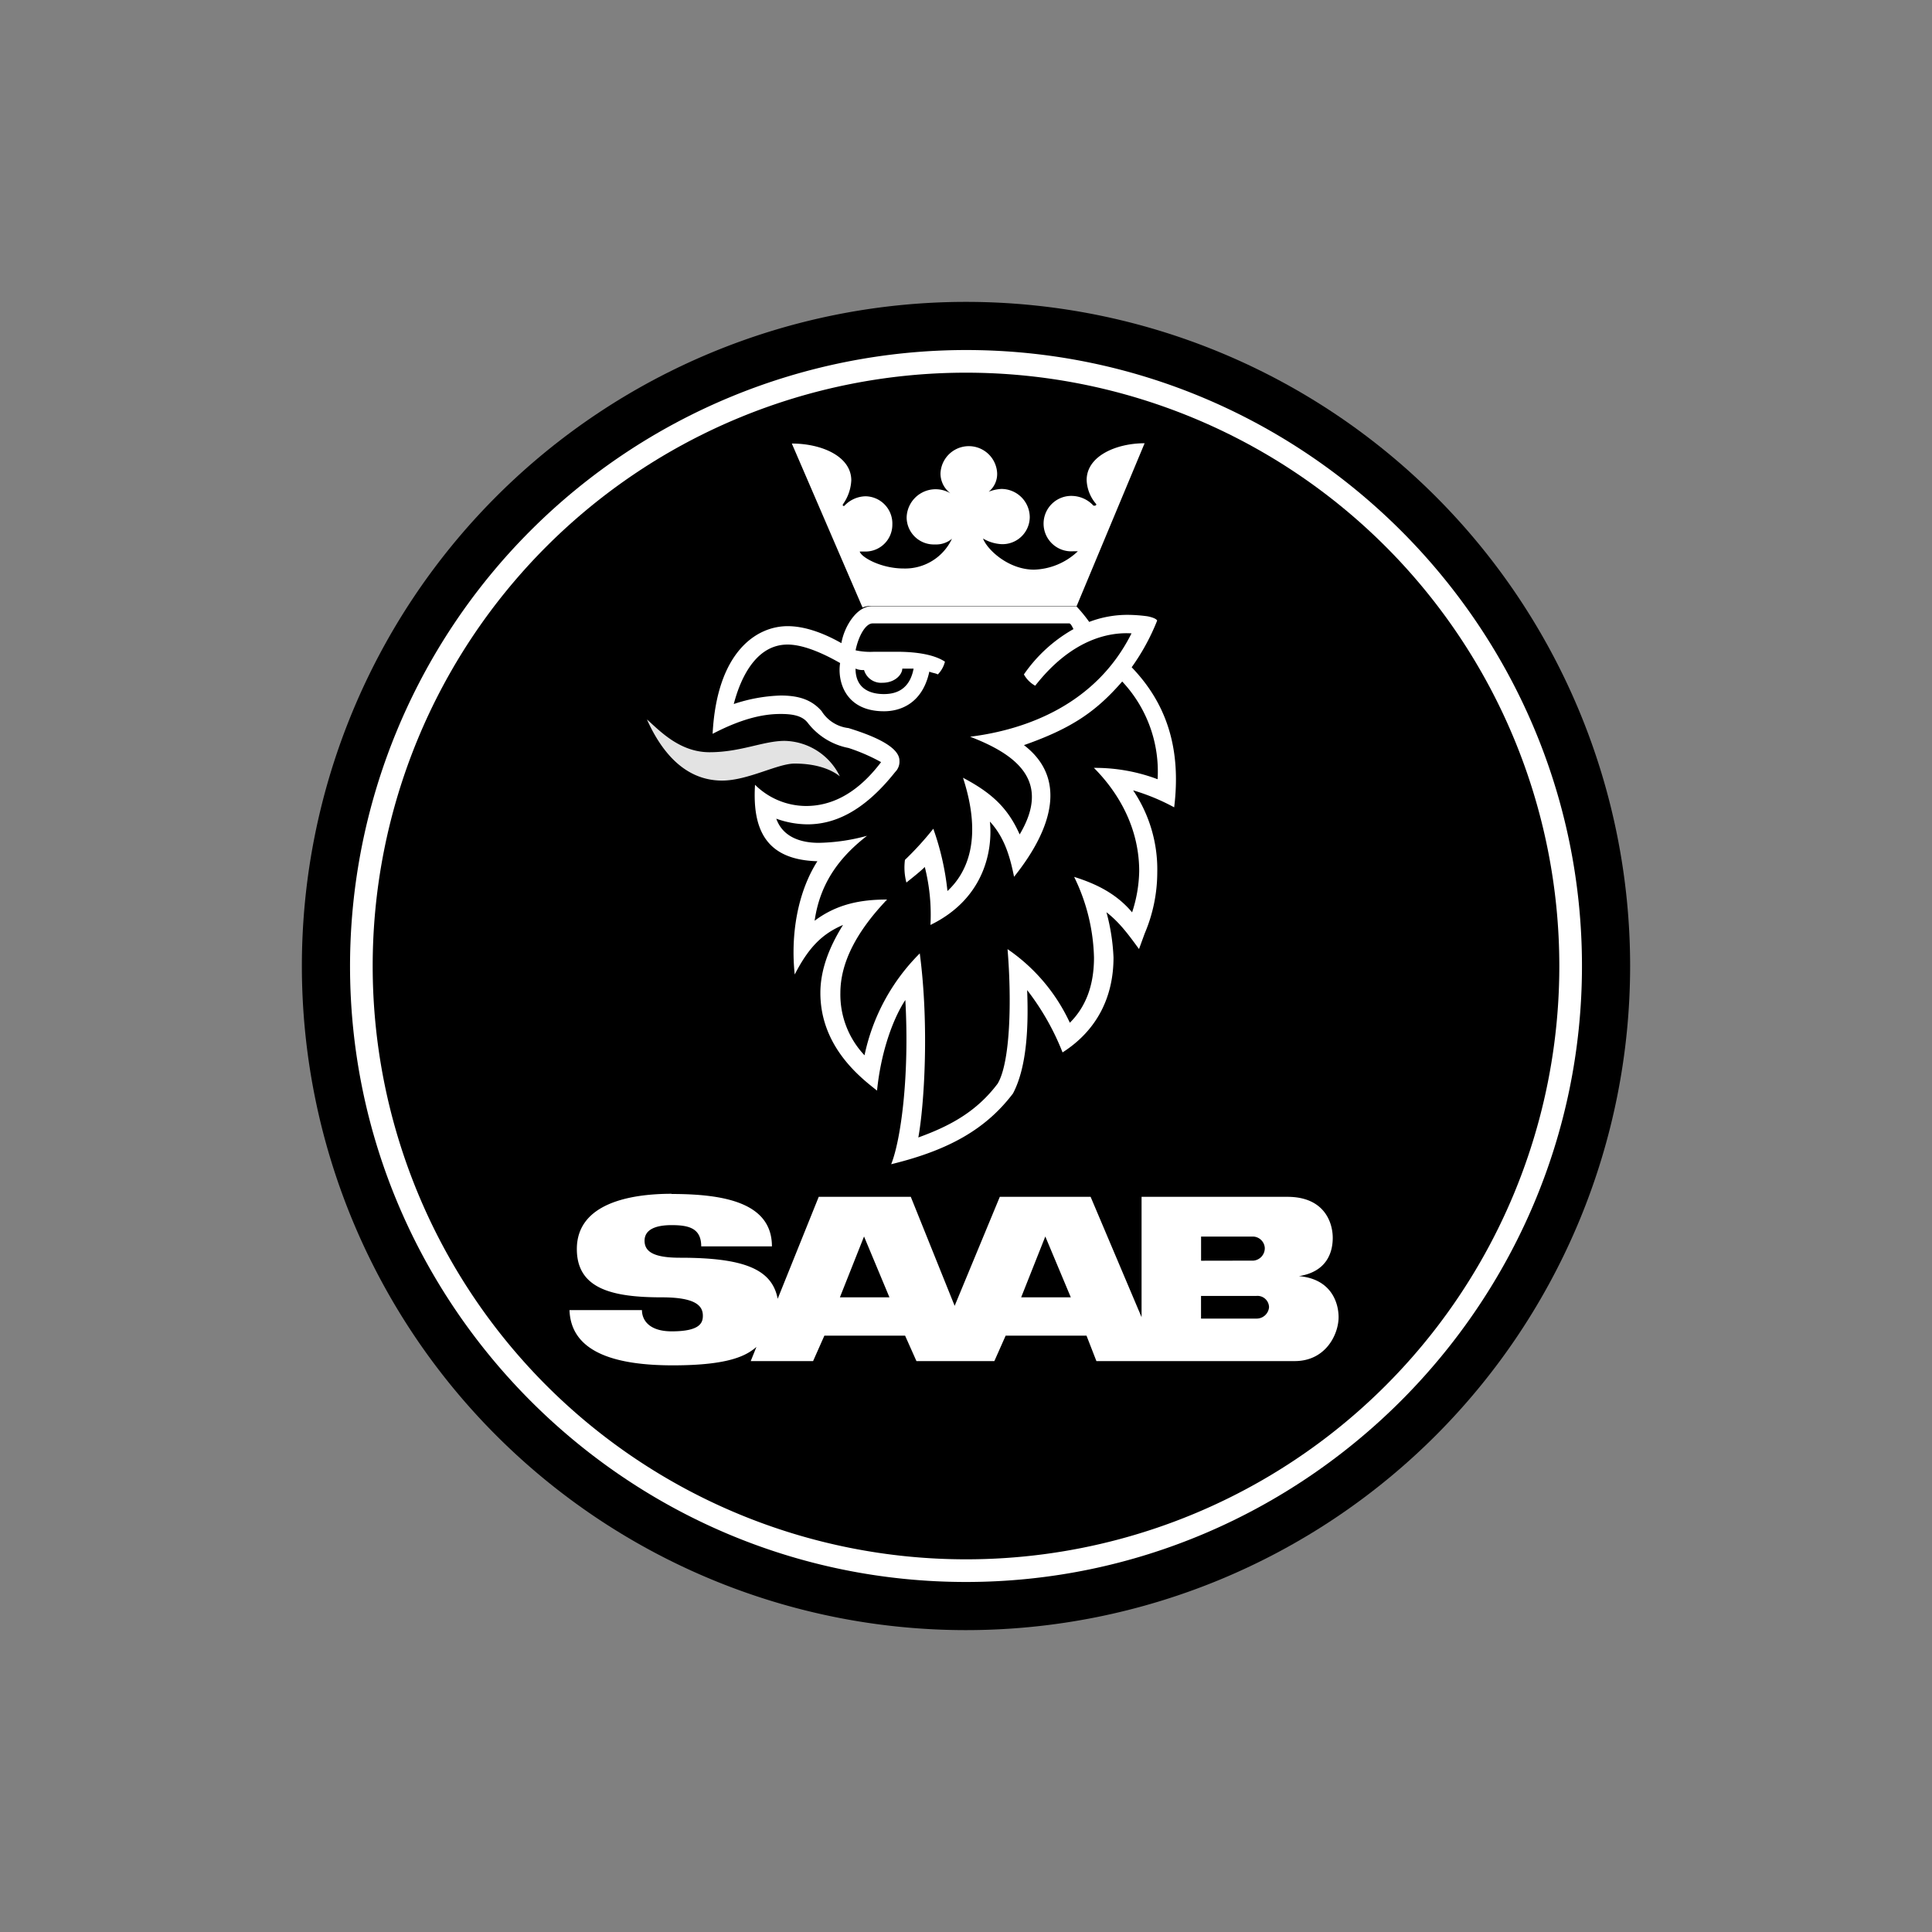 <svg viewBox="0 0 400 400" xmlns="http://www.w3.org/2000/svg"><rect x="0" y="0" width="400" height="400" fill="#808080" stroke="none"/><path d="m337.5 200a137.5 137.5 0 1 0 -137.5 137.5 137.51 137.51 0 0 0 137.5-137.5z" fill-rule="evenodd"/><path d="m200 72.47c70.07 0 127.53 57.17 127.53 127.53 0 70.07-57.46 127.53-127.53 127.53-70.36 0-127.53-57.46-127.53-127.53a127.62 127.62 0 0 1 127.53-127.53z" fill="#fff"/><g fill-rule="evenodd"><path d="m322.84 200a122.84 122.84 0 1 0 -122.84 122.84 122.8 122.8 0 0 0 122.84-122.84z"/><path d="m134 149c2.64 2.35 6.74 6.74 12.9 6.74 6.45 0 11.15-2.35 15.54-2.35a13 13 0 0 1 11.44 7.34c-1.47-1.18-4.4-2.64-9.38-2.64-3.52 0-9.68 3.52-15 3.52-8.21 0-12.9-6.75-15.54-12.61z" fill="#e3e3e3"/><path d="m178.6 125.83-14.66-34c6.16 0 12.31 2.64 12.31 7.62a9.29 9.29 0 0 1 -1.76 5c0 .3 0 .3.3.3a6.2 6.2 0 0 1 4.39-2 5.64 5.64 0 0 1 5.57 5.87 5.56 5.56 0 0 1 -5.57 5.57h-1.18c.29 1.17 4.39 3.51 9.09 3.51a10.7 10.7 0 0 0 10-6.15 5.11 5.11 0 0 1 -3.52 1.17 5.63 5.63 0 0 1 -5.86-5.57 6 6 0 0 1 9.09-5 5.12 5.12 0 0 1 -2.08-4.15 5.87 5.87 0 0 1 11.73 0 4.7 4.7 0 0 1 -1.76 3.81 8.36 8.36 0 0 1 2.64-.58 5.88 5.88 0 0 1 5.87 5.86 5.64 5.64 0 0 1 -5.87 5.57 8.28 8.28 0 0 1 -3.81-1.17c.88 2.34 5.28 6.45 10.56 6.45a13.71 13.71 0 0 0 9.08-3.81h-.88a5.74 5.74 0 1 1 0-11.44 6.19 6.19 0 0 1 4.11 2h.29a.29.29 0 0 0 .3-.3 8 8 0 0 1 -2-5c0-5 6.16-7.62 12-7.62l-14.07 33.71h-42.54a3.65 3.65 0 0 0 -1.77.3z" fill="#fff"/><path d="m174.2 133.16c.59-3.52 3.23-7.62 6.16-7.62h42.51a31.42 31.42 0 0 1 2.64 3.22 22.16 22.16 0 0 1 8.21-1.46 32.14 32.14 0 0 1 3.81.29s1.76.3 2.05.89a45.1 45.1 0 0 1 -5.28 9.67c7.34 7.62 10.27 17 8.8 29a43.48 43.48 0 0 0 -8.5-3.52 29.27 29.27 0 0 1 5 17 32.43 32.43 0 0 1 -2.6 12.63l-1.18 3.23c-2.35-3.23-4.11-5.57-6.74-7.62a42.37 42.37 0 0 1 1.46 9.38c0 7.91-3.22 14.95-10.55 19.64a52.18 52.18 0 0 0 -7.33-12.9c.29 7.33 0 15.83-2.93 21.4-5.57 7.33-13.19 11.72-25.22 14.65 2-5 3.81-18.17 2.93-34-2.34 3.52-5 10.26-5.86 18.76-2.93-2.35-11.73-8.8-11.73-20.23 0-4.69 1.76-9.38 4.69-14.07-4.1 1.76-7 4.39-10 10.26-.88-8.21.58-17 4.69-23.45-10.56-.3-13.49-6.45-12.91-15.83a15.08 15.08 0 0 0 10.56 4.39c4.4 0 10-1.76 15.54-9.08a38.55 38.55 0 0 0 -6.74-2.93 14 14 0 0 1 -8.5-5.28c-1.18-1.46-3.23-1.76-5.57-1.76-2.93 0-7.33.59-14.07 4.11.88-17 9.09-22.29 15.53-22.29 3.23 0 7 1.17 11.14 3.52z" fill="#fff"/><path d="m139 247.2c10.84 0 20.82 1.76 20.82 10.85h-14.64c0-3.81-2.64-4.4-6.15-4.4-3.23 0-5.58.88-5.58 3.23s2.05 3.52 7.34 3.52c13.19 0 19.05 2.34 20.22 8.5l8.5-21.11h19.06l9.08 22.57 9.35-22.57h18.8l10.55 24.92v-24.92h30.2c7.62 0 9.38 5.28 9.38 8.5 0 2.93-1.17 7-7 7.92 6.74.58 8.21 5.57 8.21 8.5 0 3.52-2.64 9.09-9.09 9.09h-41.05l-2.05-5.27h-16.74l-2.34 5.27h-16.13l-2.35-5.27h-16.71l-2.34 5.27h-12.91l1.18-2.93c-2.05 1.76-5.57 3.81-17.3 3.81-11.14 0-21.1-2.34-21.4-11.44h15c0 2.05 1.47 4.4 6.16 4.4 5.86 0 6.45-1.76 6.45-3.23 0-2.05-1.47-3.81-8.5-3.81-10.26 0-17.59-1.76-17.59-10 0-9.38 10.84-11.44 19.64-11.44zm72.42 21.4h10.28l-5.28-12.6zm-37.53 0h10.26l-5.26-12.6zm85.63-7.6a2.58 2.58 0 0 0 2.34-2.64 2.51 2.51 0 0 0 -2.34-2.34h-10.85v5zm-10.86 12h11.44a2.58 2.58 0 0 0 2.64-2.34 2.39 2.39 0 0 0 -2.64-2.35h-11.44z" fill="#fff"/><path d="m186.81 138.43c0 1.18-1.47 2.93-4.11 2.93a3.68 3.68 0 0 1 -3.81-2.64 3.78 3.78 0 0 1 -1.76-.29c0 4.1 2.93 5.27 5.87 5.27 2.05 0 5.27-.58 6.15-5.27z"/><path d="m173.91 137.26c-4.11-2.35-7.92-3.81-10.85-3.81-7 0-10 7.91-11.14 12.31a33.72 33.72 0 0 1 9.68-1.76c3.81 0 6.45.88 8.5 3.22a7.56 7.56 0 0 0 5.57 3.52c3.81 1.18 10.55 3.53 10.55 6.74a3 3 0 0 1 -.88 2.35c-6.74 8.5-12.9 10.84-18.17 10.84a19.41 19.41 0 0 1 -6.45-1.17c1.46 4.1 5.57 5 8.79 5a40.09 40.09 0 0 0 10-1.46c-5.28 4.11-9.68 9.38-10.85 17.59 4.69-3.52 9.68-4.39 15-4.39-6.15 6.45-9.67 12.9-9.67 19.35a18.32 18.32 0 0 0 5 12.9 41.93 41.93 0 0 1 11.44-21.1c2 15.24.88 31.66-.3 38.11 6.46-2.34 12-5.27 16.42-11.14 2.64-4.4 2.93-17.3 2.05-27.85a37.54 37.54 0 0 1 12.9 15.24c3.23-3.22 5-7.62 5-13.48a40 40 0 0 0 -4.11-16.72c4.69 1.47 8.8 3.53 12 7.34a28.82 28.82 0 0 0 1.47-8.5c0-10.27-5.57-17.6-9.38-21.41a36.7 36.7 0 0 1 13.19 2.35 27.21 27.21 0 0 0 -7.33-20.23c-5.34 6.14-10.34 9.66-20.34 13.17 8.8 6.74 6.16 17-2.05 27.26-.88-4.39-2.05-8.21-5-11.43.58 5.57-.88 15.83-12.31 21.4a40.32 40.32 0 0 0 -1.17-12c-.88.88-2.35 2.05-3.81 3.22a12.2 12.2 0 0 1 -.3-4.69 65 65 0 0 0 5.87-6.45 55.34 55.34 0 0 1 2.93 12.9c4.1-3.81 7.33-10.84 3.22-23.45 6.16 3.23 9.38 6.45 11.73 11.73 6.45-10.85-.3-16.42-10.26-20.23 11.72-1.46 26.09-6.74 33.42-21.4-5-.3-12.6 1.46-19.94 10.84a5.91 5.91 0 0 1 -2.34-2.34 30.82 30.82 0 0 1 10.26-9.38c-.3-.59-.58-1.18-.88-1.18h-40.71c-1.46 0-2.93 2.64-3.52 5.57a14 14 0 0 0 3.81.3h4.69c2.93 0 7.33.29 10 2.05a5.74 5.74 0 0 1 -1.47 2.64c-.58-.3-1.18-.3-1.76-.58-1.46 6.74-6.16 8.21-9.38 8.21-8.21 0-9.68-6.46-9.09-10z"/></g><path d="m0 0h400v400h-400z" fill="none"/></svg>